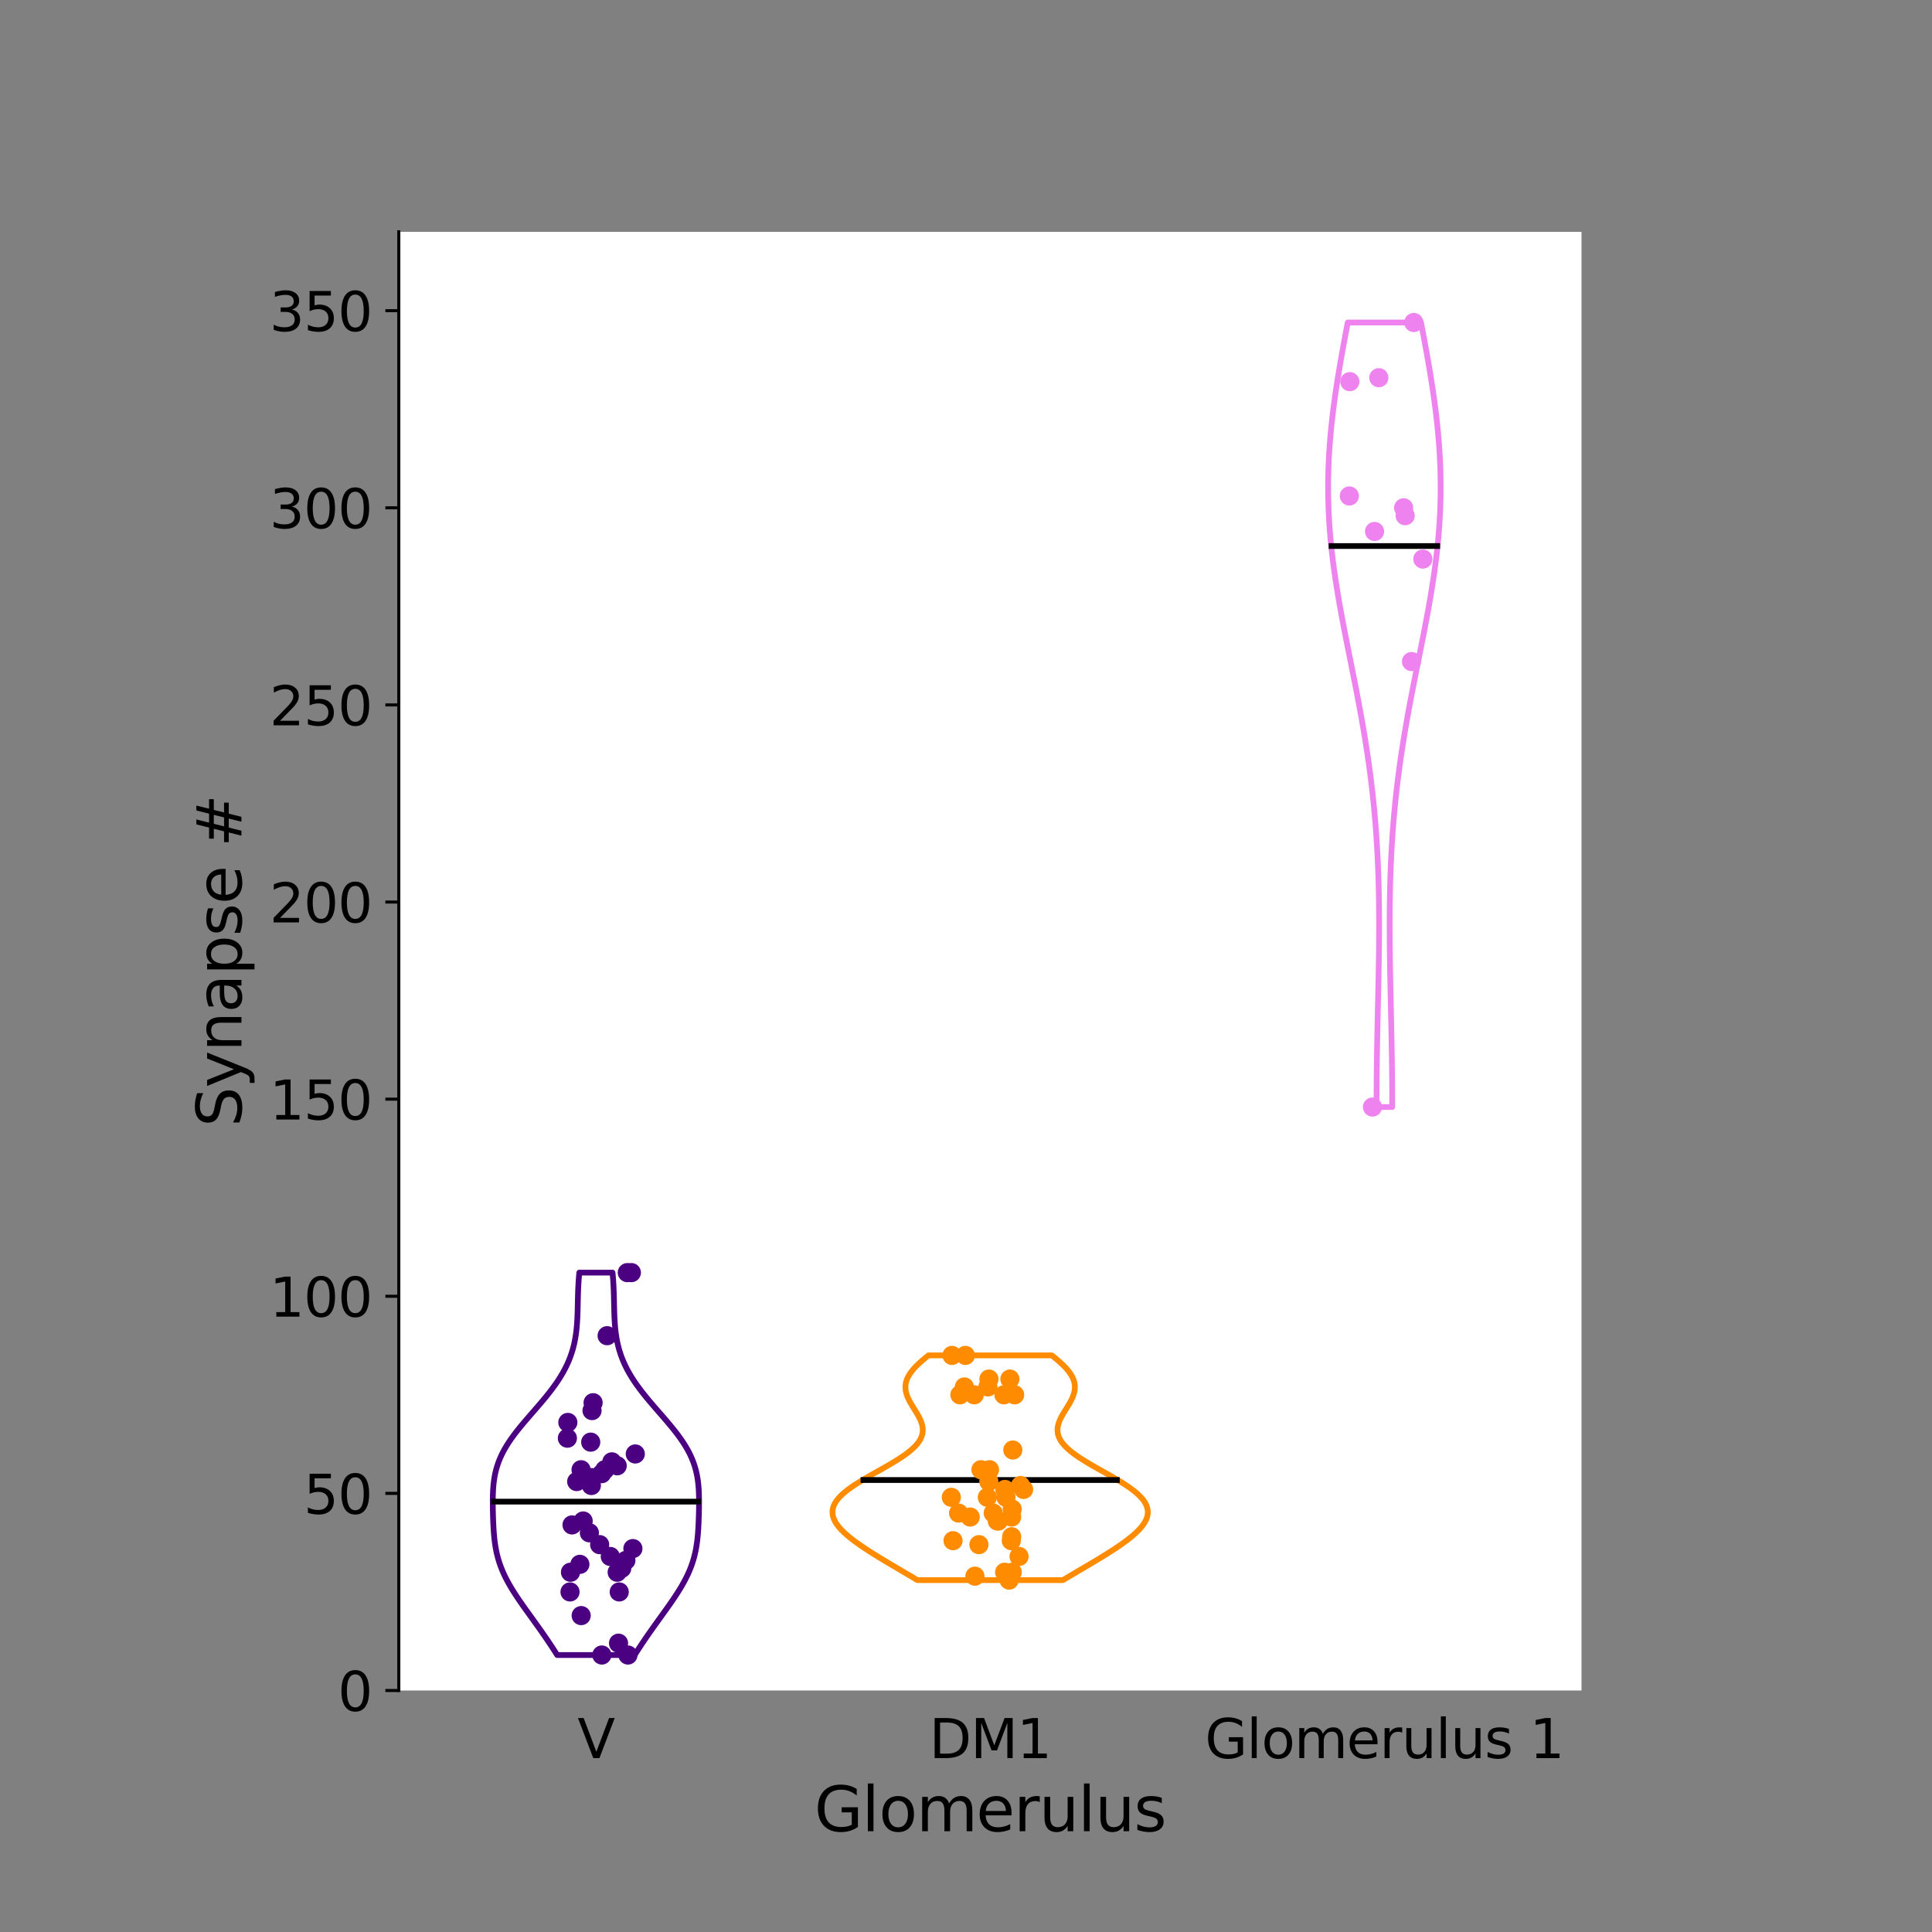 <?xml version="1.0" encoding="utf-8" standalone="no"?>
<!DOCTYPE svg PUBLIC "-//W3C//DTD SVG 1.1//EN"
  "http://www.w3.org/Graphics/SVG/1.1/DTD/svg11.dtd">
<svg xmlns:xlink="http://www.w3.org/1999/xlink" width="504pt" height="504pt" viewBox="0 0 504 504" xmlns="http://www.w3.org/2000/svg" version="1.1">
 <rect x="0" y="0" width="504" height="504" fill="#808080" stroke="none"/>
 <defs>
  <style type="text/css">*{stroke-linejoin: round; stroke-linecap: butt}</style>
 </defs>
 <g id="figure_1">
  <g id="patch_1">
   <path d="M 0 504 
L 504 504 
L 504 0 
L 0 0 
L 0 504 
z
" style="fill: none"/>
  </g>
  <g id="axes_1">
   <g id="patch_2">
    <path d="M 104.035 441 
L 412.565 441 
L 412.565 60.48 
L 104.035 60.48 
z
" style="fill: #ffffff"/>
   </g>
   <g id="PolyCollection_1">
    <defs>
     <path id="me294c76aeb" d="M 165.564 -72.256 
L 145.349 -72.256 
L 144.71 -73.264 
L 144.057 -74.271 
L 143.391 -75.279 
L 142.712 -76.287 
L 142.021 -77.294 
L 141.319 -78.302 
L 140.608 -79.309 
L 139.889 -80.317 
L 139.165 -81.325 
L 138.439 -82.332 
L 137.713 -83.34 
L 136.992 -84.348 
L 136.279 -85.355 
L 135.58 -86.363 
L 134.897 -87.371 
L 134.238 -88.378 
L 133.605 -89.386 
L 133.004 -90.394 
L 132.438 -91.401 
L 131.911 -92.409 
L 131.426 -93.417 
L 130.985 -94.424 
L 130.59 -95.432 
L 130.239 -96.44 
L 129.933 -97.447 
L 129.669 -98.455 
L 129.446 -99.463 
L 129.259 -100.47 
L 129.106 -101.478 
L 128.981 -102.486 
L 128.881 -103.493 
L 128.801 -104.501 
L 128.737 -105.509 
L 128.686 -106.516 
L 128.644 -107.524 
L 128.611 -108.532 
L 128.584 -109.539 
L 128.565 -110.547 
L 128.553 -111.554 
L 128.553 -112.562 
L 128.565 -113.57 
L 128.596 -114.577 
L 128.648 -115.585 
L 128.728 -116.593 
L 128.841 -117.6 
L 128.991 -118.608 
L 129.185 -119.616 
L 129.427 -120.623 
L 129.721 -121.631 
L 130.07 -122.639 
L 130.476 -123.646 
L 130.94 -124.654 
L 131.463 -125.662 
L 132.043 -126.669 
L 132.677 -127.677 
L 133.363 -128.685 
L 134.095 -129.692 
L 134.868 -130.7 
L 135.677 -131.708 
L 136.513 -132.715 
L 137.371 -133.723 
L 138.242 -134.731 
L 139.119 -135.738 
L 139.995 -136.746 
L 140.862 -137.754 
L 141.714 -138.761 
L 142.544 -139.769 
L 143.346 -140.777 
L 144.116 -141.784 
L 144.848 -142.792 
L 145.539 -143.799 
L 146.185 -144.807 
L 146.786 -145.815 
L 147.338 -146.822 
L 147.842 -147.83 
L 148.297 -148.838 
L 148.704 -149.845 
L 149.063 -150.853 
L 149.378 -151.861 
L 149.649 -152.868 
L 149.879 -153.876 
L 150.073 -154.884 
L 150.232 -155.891 
L 150.36 -156.899 
L 150.461 -157.907 
L 150.54 -158.914 
L 150.599 -159.922 
L 150.643 -160.93 
L 150.676 -161.937 
L 150.702 -162.945 
L 150.724 -163.953 
L 150.746 -164.96 
L 150.771 -165.968 
L 150.802 -166.976 
L 150.841 -167.983 
L 150.892 -168.991 
L 150.955 -169.999 
L 151.032 -171.006 
L 151.124 -172.014 
L 159.79 -172.014 
L 159.79 -172.014 
L 159.882 -171.006 
L 159.959 -169.999 
L 160.022 -168.991 
L 160.072 -167.983 
L 160.112 -166.976 
L 160.143 -165.968 
L 160.168 -164.96 
L 160.189 -163.953 
L 160.211 -162.945 
L 160.237 -161.937 
L 160.27 -160.93 
L 160.314 -159.922 
L 160.374 -158.914 
L 160.452 -157.907 
L 160.553 -156.899 
L 160.682 -155.891 
L 160.841 -154.884 
L 161.034 -153.876 
L 161.265 -152.868 
L 161.536 -151.861 
L 161.85 -150.853 
L 162.21 -149.845 
L 162.617 -148.838 
L 163.072 -147.83 
L 163.575 -146.822 
L 164.128 -145.815 
L 164.728 -144.807 
L 165.375 -143.799 
L 166.066 -142.792 
L 166.798 -141.784 
L 167.567 -140.777 
L 168.369 -139.769 
L 169.199 -138.761 
L 170.051 -137.754 
L 170.919 -136.746 
L 171.794 -135.738 
L 172.672 -134.731 
L 173.543 -133.723 
L 174.4 -132.715 
L 175.237 -131.708 
L 176.045 -130.7 
L 176.818 -129.692 
L 177.551 -128.685 
L 178.236 -127.677 
L 178.871 -126.669 
L 179.45 -125.662 
L 179.973 -124.654 
L 180.438 -123.646 
L 180.844 -122.639 
L 181.193 -121.631 
L 181.486 -120.623 
L 181.728 -119.616 
L 181.922 -118.608 
L 182.073 -117.6 
L 182.185 -116.593 
L 182.265 -115.585 
L 182.318 -114.577 
L 182.348 -113.57 
L 182.361 -112.562 
L 182.36 -111.554 
L 182.349 -110.547 
L 182.329 -109.539 
L 182.303 -108.532 
L 182.269 -107.524 
L 182.228 -106.516 
L 182.177 -105.509 
L 182.113 -104.501 
L 182.033 -103.493 
L 181.933 -102.486 
L 181.808 -101.478 
L 181.654 -100.47 
L 181.468 -99.463 
L 181.244 -98.455 
L 180.981 -97.447 
L 180.675 -96.44 
L 180.324 -95.432 
L 179.928 -94.424 
L 179.487 -93.417 
L 179.002 -92.409 
L 178.476 -91.401 
L 177.91 -90.394 
L 177.309 -89.386 
L 176.676 -88.378 
L 176.016 -87.371 
L 175.334 -86.363 
L 174.634 -85.355 
L 173.922 -84.348 
L 173.2 -83.34 
L 172.475 -82.332 
L 171.748 -81.325 
L 171.024 -80.317 
L 170.306 -79.309 
L 169.594 -78.302 
L 168.893 -77.294 
L 168.202 -76.287 
L 167.523 -75.279 
L 166.856 -74.271 
L 166.203 -73.264 
L 165.564 -72.256 
z
" style="stroke: #4b0082; stroke-width: 1.5"/>
    </defs>
    <g clip-path="url(#p7cc8bbed35)">
     <use xlink:href="#me294c76aeb" x="0" y="504" style="fill: #ffffff; stroke: #4b0082; stroke-width: 1.5"/>
    </g>
   </g>
   <g id="PolyCollection_2">
    <defs>
     <path id="mffccf40b83" d="M 277.283 -91.796 
L 239.317 -91.796 
L 238.325 -92.388 
L 237.327 -92.98 
L 236.324 -93.572 
L 235.318 -94.165 
L 234.312 -94.757 
L 233.308 -95.349 
L 232.308 -95.941 
L 231.314 -96.533 
L 230.328 -97.125 
L 229.354 -97.717 
L 228.392 -98.31 
L 227.446 -98.902 
L 226.519 -99.494 
L 225.614 -100.086 
L 224.734 -100.678 
L 223.882 -101.27 
L 223.062 -101.862 
L 222.278 -102.454 
L 221.533 -103.047 
L 220.833 -103.639 
L 220.181 -104.231 
L 219.581 -104.823 
L 219.038 -105.415 
L 218.557 -106.007 
L 218.14 -106.599 
L 217.793 -107.191 
L 217.518 -107.784 
L 217.32 -108.376 
L 217.201 -108.968 
L 217.163 -109.56 
L 217.208 -110.152 
L 217.338 -110.744 
L 217.552 -111.336 
L 217.851 -111.928 
L 218.234 -112.521 
L 218.7 -113.113 
L 219.244 -113.705 
L 219.865 -114.297 
L 220.559 -114.889 
L 221.319 -115.481 
L 222.142 -116.073 
L 223.02 -116.665 
L 223.947 -117.258 
L 224.915 -117.85 
L 225.918 -118.442 
L 226.945 -119.034 
L 227.99 -119.626 
L 229.042 -120.218 
L 230.094 -120.81 
L 231.136 -121.402 
L 232.16 -121.995 
L 233.156 -122.587 
L 234.117 -123.179 
L 235.035 -123.771 
L 235.901 -124.363 
L 236.711 -124.955 
L 237.456 -125.547 
L 238.133 -126.14 
L 238.736 -126.732 
L 239.262 -127.324 
L 239.708 -127.916 
L 240.073 -128.508 
L 240.356 -129.1 
L 240.559 -129.692 
L 240.682 -130.284 
L 240.729 -130.877 
L 240.703 -131.469 
L 240.609 -132.061 
L 240.454 -132.653 
L 240.243 -133.245 
L 239.984 -133.837 
L 239.685 -134.429 
L 239.355 -135.021 
L 239.003 -135.614 
L 238.638 -136.206 
L 238.27 -136.798 
L 237.907 -137.39 
L 237.559 -137.982 
L 237.234 -138.574 
L 236.941 -139.166 
L 236.688 -139.758 
L 236.481 -140.351 
L 236.327 -140.943 
L 236.23 -141.535 
L 236.195 -142.127 
L 236.225 -142.719 
L 236.323 -143.311 
L 236.488 -143.903 
L 236.722 -144.495 
L 237.024 -145.088 
L 237.39 -145.68 
L 237.82 -146.272 
L 238.308 -146.864 
L 238.852 -147.456 
L 239.445 -148.048 
L 240.083 -148.64 
L 240.761 -149.233 
L 241.471 -149.825 
L 242.208 -150.417 
L 274.392 -150.417 
L 274.392 -150.417 
L 275.129 -149.825 
L 275.839 -149.233 
L 276.517 -148.64 
L 277.155 -148.048 
L 277.748 -147.456 
L 278.292 -146.864 
L 278.78 -146.272 
L 279.21 -145.68 
L 279.576 -145.088 
L 279.878 -144.495 
L 280.112 -143.903 
L 280.277 -143.311 
L 280.375 -142.719 
L 280.405 -142.127 
L 280.37 -141.535 
L 280.273 -140.943 
L 280.119 -140.351 
L 279.912 -139.758 
L 279.659 -139.166 
L 279.366 -138.574 
L 279.041 -137.982 
L 278.693 -137.39 
L 278.33 -136.798 
L 277.962 -136.206 
L 277.597 -135.614 
L 277.245 -135.021 
L 276.915 -134.429 
L 276.616 -133.837 
L 276.357 -133.245 
L 276.146 -132.653 
L 275.991 -132.061 
L 275.897 -131.469 
L 275.871 -130.877 
L 275.918 -130.284 
L 276.041 -129.692 
L 276.244 -129.1 
L 276.527 -128.508 
L 276.892 -127.916 
L 277.338 -127.324 
L 277.864 -126.732 
L 278.467 -126.14 
L 279.144 -125.547 
L 279.889 -124.955 
L 280.699 -124.363 
L 281.565 -123.771 
L 282.483 -123.179 
L 283.444 -122.587 
L 284.44 -121.995 
L 285.464 -121.402 
L 286.506 -120.81 
L 287.558 -120.218 
L 288.61 -119.626 
L 289.655 -119.034 
L 290.682 -118.442 
L 291.685 -117.85 
L 292.653 -117.258 
L 293.58 -116.665 
L 294.458 -116.073 
L 295.281 -115.481 
L 296.041 -114.889 
L 296.735 -114.297 
L 297.356 -113.705 
L 297.9 -113.113 
L 298.366 -112.521 
L 298.749 -111.928 
L 299.048 -111.336 
L 299.262 -110.744 
L 299.392 -110.152 
L 299.437 -109.56 
L 299.399 -108.968 
L 299.28 -108.376 
L 299.082 -107.784 
L 298.807 -107.191 
L 298.46 -106.599 
L 298.043 -106.007 
L 297.562 -105.415 
L 297.019 -104.823 
L 296.419 -104.231 
L 295.767 -103.639 
L 295.067 -103.047 
L 294.322 -102.454 
L 293.538 -101.862 
L 292.718 -101.27 
L 291.866 -100.678 
L 290.986 -100.086 
L 290.081 -99.494 
L 289.154 -98.902 
L 288.208 -98.31 
L 287.246 -97.717 
L 286.272 -97.125 
L 285.286 -96.533 
L 284.292 -95.941 
L 283.292 -95.349 
L 282.288 -94.757 
L 281.282 -94.165 
L 280.276 -93.572 
L 279.273 -92.98 
L 278.275 -92.388 
L 277.283 -91.796 
z
" style="stroke: #ff8c00; stroke-width: 1.5"/>
    </defs>
    <g clip-path="url(#p7cc8bbed35)">
     <use xlink:href="#mffccf40b83" x="0" y="504" style="fill: #ffffff; stroke: #ff8c00; stroke-width: 1.5"/>
    </g>
   </g>
   <g id="PolyCollection_3">
    <defs>
     <path id="m6f6d6278ce" d="M 363.187 -215.208 
L 359.099 -215.208 
L 359.1 -217.275 
L 359.106 -219.343 
L 359.118 -221.41 
L 359.136 -223.477 
L 359.159 -225.544 
L 359.187 -227.612 
L 359.219 -229.679 
L 359.255 -231.746 
L 359.294 -233.813 
L 359.336 -235.881 
L 359.38 -237.948 
L 359.425 -240.015 
L 359.471 -242.082 
L 359.516 -244.15 
L 359.56 -246.217 
L 359.602 -248.284 
L 359.641 -250.351 
L 359.676 -252.419 
L 359.707 -254.486 
L 359.733 -256.553 
L 359.752 -258.62 
L 359.764 -260.688 
L 359.768 -262.755 
L 359.763 -264.822 
L 359.749 -266.889 
L 359.724 -268.957 
L 359.689 -271.024 
L 359.642 -273.091 
L 359.582 -275.158 
L 359.509 -277.226 
L 359.423 -279.293 
L 359.322 -281.36 
L 359.207 -283.427 
L 359.077 -285.495 
L 358.931 -287.562 
L 358.769 -289.629 
L 358.591 -291.696 
L 358.396 -293.764 
L 358.185 -295.831 
L 357.958 -297.898 
L 357.714 -299.965 
L 357.453 -302.033 
L 357.177 -304.1 
L 356.884 -306.167 
L 356.576 -308.234 
L 356.254 -310.302 
L 355.917 -312.369 
L 355.567 -314.436 
L 355.204 -316.503 
L 354.83 -318.571 
L 354.446 -320.638 
L 354.053 -322.705 
L 353.652 -324.772 
L 353.246 -326.84 
L 352.835 -328.907 
L 352.422 -330.974 
L 352.008 -333.041 
L 351.595 -335.109 
L 351.185 -337.176 
L 350.78 -339.243 
L 350.383 -341.31 
L 349.994 -343.378 
L 349.617 -345.445 
L 349.253 -347.512 
L 348.904 -349.579 
L 348.572 -351.647 
L 348.259 -353.714 
L 347.967 -355.781 
L 347.697 -357.848 
L 347.451 -359.916 
L 347.23 -361.983 
L 347.035 -364.05 
L 346.867 -366.117 
L 346.728 -368.185 
L 346.618 -370.252 
L 346.537 -372.319 
L 346.486 -374.386 
L 346.465 -376.454 
L 346.473 -378.521 
L 346.511 -380.588 
L 346.579 -382.655 
L 346.675 -384.723 
L 346.799 -386.79 
L 346.95 -388.857 
L 347.128 -390.925 
L 347.33 -392.992 
L 347.557 -395.059 
L 347.805 -397.126 
L 348.075 -399.194 
L 348.365 -401.261 
L 348.673 -403.328 
L 348.997 -405.395 
L 349.336 -407.463 
L 349.688 -409.53 
L 350.052 -411.597 
L 350.425 -413.664 
L 350.807 -415.732 
L 351.195 -417.799 
L 351.589 -419.866 
L 370.698 -419.866 
L 370.698 -419.866 
L 371.091 -417.799 
L 371.479 -415.732 
L 371.861 -413.664 
L 372.235 -411.597 
L 372.599 -409.53 
L 372.951 -407.463 
L 373.29 -405.395 
L 373.614 -403.328 
L 373.922 -401.261 
L 374.211 -399.194 
L 374.481 -397.126 
L 374.73 -395.059 
L 374.956 -392.992 
L 375.159 -390.925 
L 375.336 -388.857 
L 375.487 -386.79 
L 375.611 -384.723 
L 375.708 -382.655 
L 375.775 -380.588 
L 375.813 -378.521 
L 375.822 -376.454 
L 375.801 -374.386 
L 375.749 -372.319 
L 375.669 -370.252 
L 375.558 -368.185 
L 375.419 -366.117 
L 375.252 -364.05 
L 375.057 -361.983 
L 374.836 -359.916 
L 374.59 -357.848 
L 374.32 -355.781 
L 374.027 -353.714 
L 373.714 -351.647 
L 373.383 -349.579 
L 373.034 -347.512 
L 372.67 -345.445 
L 372.292 -343.378 
L 371.904 -341.31 
L 371.506 -339.243 
L 371.101 -337.176 
L 370.692 -335.109 
L 370.279 -333.041 
L 369.865 -330.974 
L 369.451 -328.907 
L 369.041 -326.84 
L 368.634 -324.772 
L 368.234 -322.705 
L 367.841 -320.638 
L 367.456 -318.571 
L 367.082 -316.503 
L 366.72 -314.436 
L 366.37 -312.369 
L 366.033 -310.302 
L 365.71 -308.234 
L 365.402 -306.167 
L 365.11 -304.1 
L 364.833 -302.033 
L 364.573 -299.965 
L 364.329 -297.898 
L 364.101 -295.831 
L 363.89 -293.764 
L 363.696 -291.696 
L 363.518 -289.629 
L 363.356 -287.562 
L 363.21 -285.495 
L 363.079 -283.427 
L 362.964 -281.36 
L 362.864 -279.293 
L 362.777 -277.226 
L 362.705 -275.158 
L 362.645 -273.091 
L 362.598 -271.024 
L 362.562 -268.957 
L 362.537 -266.889 
L 362.523 -264.822 
L 362.519 -262.755 
L 362.523 -260.688 
L 362.535 -258.62 
L 362.554 -256.553 
L 362.579 -254.486 
L 362.61 -252.419 
L 362.646 -250.351 
L 362.685 -248.284 
L 362.727 -246.217 
L 362.771 -244.15 
L 362.816 -242.082 
L 362.861 -240.015 
L 362.906 -237.948 
L 362.95 -235.881 
L 362.992 -233.813 
L 363.031 -231.746 
L 363.068 -229.679 
L 363.1 -227.612 
L 363.128 -225.544 
L 363.151 -223.477 
L 363.168 -221.41 
L 363.18 -219.343 
L 363.187 -217.275 
L 363.187 -215.208 
z
" style="stroke: #ee82ee; stroke-width: 1.5"/>
    </defs>
    <g clip-path="url(#p7cc8bbed35)">
     <use xlink:href="#m6f6d6278ce" x="0" y="504" style="fill: #ffffff; stroke: #ee82ee; stroke-width: 1.5"/>
    </g>
   </g>
   <g id="matplotlib.axis_1">
    <g id="xtick_1">
     <g id="text_1">
      <!-- V -->
      <g transform="translate(150.668 458.638)scale(0.14 -0.14)">
       <defs>
        <path id="DejaVuSans-56" d="M 1831 0 
L 50 4666 
L 709 4666 
L 2188 738 
L 3669 4666 
L 4325 4666 
L 2547 0 
L 1831 0 
z
" transform="scale(0.016)"/>
       </defs>
       <use xlink:href="#DejaVuSans-56"/>
      </g>
     </g>
    </g>
    <g id="xtick_2">
     <g id="text_2">
      <!-- DM1 -->
      <g transform="translate(242.417 458.638)scale(0.14 -0.14)">
       <defs>
        <path id="DejaVuSans-44" d="M 1259 4147 
L 1259 519 
L 2022 519 
Q 2988 519 3436 956 
Q 3884 1394 3884 2338 
Q 3884 3275 3436 3711 
Q 2988 4147 2022 4147 
L 1259 4147 
z
M 628 4666 
L 1925 4666 
Q 3281 4666 3915 4102 
Q 4550 3538 4550 2338 
Q 4550 1131 3912 565 
Q 3275 0 1925 0 
L 628 0 
L 628 4666 
z
" transform="scale(0.016)"/>
        <path id="DejaVuSans-4d" d="M 628 4666 
L 1569 4666 
L 2759 1491 
L 3956 4666 
L 4897 4666 
L 4897 0 
L 4281 0 
L 4281 4097 
L 3078 897 
L 2444 897 
L 1241 4097 
L 1241 0 
L 628 0 
L 628 4666 
z
" transform="scale(0.016)"/>
        <path id="DejaVuSans-31" d="M 794 531 
L 1825 531 
L 1825 4091 
L 703 3866 
L 703 4441 
L 1819 4666 
L 2450 4666 
L 2450 531 
L 3481 531 
L 3481 0 
L 794 0 
L 794 531 
z
" transform="scale(0.016)"/>
       </defs>
       <use xlink:href="#DejaVuSans-44"/>
       <use xlink:href="#DejaVuSans-4d" x="77.002"/>
       <use xlink:href="#DejaVuSans-31" x="163.281"/>
      </g>
     </g>
    </g>
    <g id="xtick_3">
     <g id="text_3">
      <!-- Glomerulus 1 -->
      <g transform="translate(314.346 458.638)scale(0.14 -0.14)">
       <defs>
        <path id="DejaVuSans-47" d="M 3809 666 
L 3809 1919 
L 2778 1919 
L 2778 2438 
L 4434 2438 
L 4434 434 
Q 4069 175 3628 42 
Q 3188 -91 2688 -91 
Q 1594 -91 976 548 
Q 359 1188 359 2328 
Q 359 3472 976 4111 
Q 1594 4750 2688 4750 
Q 3144 4750 3555 4637 
Q 3966 4525 4313 4306 
L 4313 3634 
Q 3963 3931 3569 4081 
Q 3175 4231 2741 4231 
Q 1884 4231 1454 3753 
Q 1025 3275 1025 2328 
Q 1025 1384 1454 906 
Q 1884 428 2741 428 
Q 3075 428 3337 486 
Q 3600 544 3809 666 
z
" transform="scale(0.016)"/>
        <path id="DejaVuSans-6c" d="M 603 4863 
L 1178 4863 
L 1178 0 
L 603 0 
L 603 4863 
z
" transform="scale(0.016)"/>
        <path id="DejaVuSans-6f" d="M 1959 3097 
Q 1497 3097 1228 2736 
Q 959 2375 959 1747 
Q 959 1119 1226 758 
Q 1494 397 1959 397 
Q 2419 397 2687 759 
Q 2956 1122 2956 1747 
Q 2956 2369 2687 2733 
Q 2419 3097 1959 3097 
z
M 1959 3584 
Q 2709 3584 3137 3096 
Q 3566 2609 3566 1747 
Q 3566 888 3137 398 
Q 2709 -91 1959 -91 
Q 1206 -91 779 398 
Q 353 888 353 1747 
Q 353 2609 779 3096 
Q 1206 3584 1959 3584 
z
" transform="scale(0.016)"/>
        <path id="DejaVuSans-6d" d="M 3328 2828 
Q 3544 3216 3844 3400 
Q 4144 3584 4550 3584 
Q 5097 3584 5394 3201 
Q 5691 2819 5691 2113 
L 5691 0 
L 5113 0 
L 5113 2094 
Q 5113 2597 4934 2840 
Q 4756 3084 4391 3084 
Q 3944 3084 3684 2787 
Q 3425 2491 3425 1978 
L 3425 0 
L 2847 0 
L 2847 2094 
Q 2847 2600 2669 2842 
Q 2491 3084 2119 3084 
Q 1678 3084 1418 2786 
Q 1159 2488 1159 1978 
L 1159 0 
L 581 0 
L 581 3500 
L 1159 3500 
L 1159 2956 
Q 1356 3278 1631 3431 
Q 1906 3584 2284 3584 
Q 2666 3584 2933 3390 
Q 3200 3197 3328 2828 
z
" transform="scale(0.016)"/>
        <path id="DejaVuSans-65" d="M 3597 1894 
L 3597 1613 
L 953 1613 
Q 991 1019 1311 708 
Q 1631 397 2203 397 
Q 2534 397 2845 478 
Q 3156 559 3463 722 
L 3463 178 
Q 3153 47 2828 -22 
Q 2503 -91 2169 -91 
Q 1331 -91 842 396 
Q 353 884 353 1716 
Q 353 2575 817 3079 
Q 1281 3584 2069 3584 
Q 2775 3584 3186 3129 
Q 3597 2675 3597 1894 
z
M 3022 2063 
Q 3016 2534 2758 2815 
Q 2500 3097 2075 3097 
Q 1594 3097 1305 2825 
Q 1016 2553 972 2059 
L 3022 2063 
z
" transform="scale(0.016)"/>
        <path id="DejaVuSans-72" d="M 2631 2963 
Q 2534 3019 2420 3045 
Q 2306 3072 2169 3072 
Q 1681 3072 1420 2755 
Q 1159 2438 1159 1844 
L 1159 0 
L 581 0 
L 581 3500 
L 1159 3500 
L 1159 2956 
Q 1341 3275 1631 3429 
Q 1922 3584 2338 3584 
Q 2397 3584 2469 3576 
Q 2541 3569 2628 3553 
L 2631 2963 
z
" transform="scale(0.016)"/>
        <path id="DejaVuSans-75" d="M 544 1381 
L 544 3500 
L 1119 3500 
L 1119 1403 
Q 1119 906 1312 657 
Q 1506 409 1894 409 
Q 2359 409 2629 706 
Q 2900 1003 2900 1516 
L 2900 3500 
L 3475 3500 
L 3475 0 
L 2900 0 
L 2900 538 
Q 2691 219 2414 64 
Q 2138 -91 1772 -91 
Q 1169 -91 856 284 
Q 544 659 544 1381 
z
M 1991 3584 
L 1991 3584 
z
" transform="scale(0.016)"/>
        <path id="DejaVuSans-73" d="M 2834 3397 
L 2834 2853 
Q 2591 2978 2328 3040 
Q 2066 3103 1784 3103 
Q 1356 3103 1142 2972 
Q 928 2841 928 2578 
Q 928 2378 1081 2264 
Q 1234 2150 1697 2047 
L 1894 2003 
Q 2506 1872 2764 1633 
Q 3022 1394 3022 966 
Q 3022 478 2636 193 
Q 2250 -91 1575 -91 
Q 1294 -91 989 -36 
Q 684 19 347 128 
L 347 722 
Q 666 556 975 473 
Q 1284 391 1588 391 
Q 1994 391 2212 530 
Q 2431 669 2431 922 
Q 2431 1156 2273 1281 
Q 2116 1406 1581 1522 
L 1381 1569 
Q 847 1681 609 1914 
Q 372 2147 372 2553 
Q 372 3047 722 3315 
Q 1072 3584 1716 3584 
Q 2034 3584 2315 3537 
Q 2597 3491 2834 3397 
z
" transform="scale(0.016)"/>
        <path id="DejaVuSans-20" transform="scale(0.016)"/>
       </defs>
       <use xlink:href="#DejaVuSans-47"/>
       <use xlink:href="#DejaVuSans-6c" x="77.49"/>
       <use xlink:href="#DejaVuSans-6f" x="105.273"/>
       <use xlink:href="#DejaVuSans-6d" x="166.455"/>
       <use xlink:href="#DejaVuSans-65" x="263.867"/>
       <use xlink:href="#DejaVuSans-72" x="325.391"/>
       <use xlink:href="#DejaVuSans-75" x="366.504"/>
       <use xlink:href="#DejaVuSans-6c" x="429.883"/>
       <use xlink:href="#DejaVuSans-75" x="457.666"/>
       <use xlink:href="#DejaVuSans-73" x="521.045"/>
       <use xlink:href="#DejaVuSans-20" x="573.145"/>
       <use xlink:href="#DejaVuSans-31" x="604.932"/>
      </g>
     </g>
    </g>
    <g id="text_4">
     <!-- Glomerulus -->
     <g transform="translate(212.45 477.707)scale(0.16 -0.16)">
      <use xlink:href="#DejaVuSans-47"/>
      <use xlink:href="#DejaVuSans-6c" x="77.49"/>
      <use xlink:href="#DejaVuSans-6f" x="105.273"/>
      <use xlink:href="#DejaVuSans-6d" x="166.455"/>
      <use xlink:href="#DejaVuSans-65" x="263.867"/>
      <use xlink:href="#DejaVuSans-72" x="325.391"/>
      <use xlink:href="#DejaVuSans-75" x="366.504"/>
      <use xlink:href="#DejaVuSans-6c" x="429.883"/>
      <use xlink:href="#DejaVuSans-75" x="457.666"/>
      <use xlink:href="#DejaVuSans-73" x="521.045"/>
     </g>
    </g>
   </g>
   <g id="matplotlib.axis_2">
    <g id="ytick_1">
     <g id="line2d_1">
      <defs>
       <path id="m64be5ebd83" d="M 0 0 
L -3.5 0 
" style="stroke: #000000; stroke-width: 0.8"/>
      </defs>
      <g>
       <use xlink:href="#m64be5ebd83" x="104.035" y="441" style="stroke: #000000; stroke-width: 0.8"/>
      </g>
     </g>
     <g id="text_5">
      <!-- 0 -->
      <g transform="translate(88.128 446.319)scale(0.14 -0.14)">
       <defs>
        <path id="DejaVuSans-30" d="M 2034 4250 
Q 1547 4250 1301 3770 
Q 1056 3291 1056 2328 
Q 1056 1369 1301 889 
Q 1547 409 2034 409 
Q 2525 409 2770 889 
Q 3016 1369 3016 2328 
Q 3016 3291 2770 3770 
Q 2525 4250 2034 4250 
z
M 2034 4750 
Q 2819 4750 3233 4129 
Q 3647 3509 3647 2328 
Q 3647 1150 3233 529 
Q 2819 -91 2034 -91 
Q 1250 -91 836 529 
Q 422 1150 422 2328 
Q 422 3509 836 4129 
Q 1250 4750 2034 4750 
z
" transform="scale(0.016)"/>
       </defs>
       <use xlink:href="#DejaVuSans-30"/>
      </g>
     </g>
    </g>
    <g id="ytick_2">
     <g id="line2d_2">
      <g>
       <use xlink:href="#m64be5ebd83" x="104.035" y="389.578" style="stroke: #000000; stroke-width: 0.8"/>
      </g>
     </g>
     <g id="text_6">
      <!-- 50 -->
      <g transform="translate(79.22 394.897)scale(0.14 -0.14)">
       <defs>
        <path id="DejaVuSans-35" d="M 691 4666 
L 3169 4666 
L 3169 4134 
L 1269 4134 
L 1269 2991 
Q 1406 3038 1543 3061 
Q 1681 3084 1819 3084 
Q 2600 3084 3056 2656 
Q 3513 2228 3513 1497 
Q 3513 744 3044 326 
Q 2575 -91 1722 -91 
Q 1428 -91 1123 -41 
Q 819 9 494 109 
L 494 744 
Q 775 591 1075 516 
Q 1375 441 1709 441 
Q 2250 441 2565 725 
Q 2881 1009 2881 1497 
Q 2881 1984 2565 2268 
Q 2250 2553 1709 2553 
Q 1456 2553 1204 2497 
Q 953 2441 691 2322 
L 691 4666 
z
" transform="scale(0.016)"/>
       </defs>
       <use xlink:href="#DejaVuSans-35"/>
       <use xlink:href="#DejaVuSans-30" x="63.623"/>
      </g>
     </g>
    </g>
    <g id="ytick_3">
     <g id="line2d_3">
      <g>
       <use xlink:href="#m64be5ebd83" x="104.035" y="338.157" style="stroke: #000000; stroke-width: 0.8"/>
      </g>
     </g>
     <g id="text_7">
      <!-- 100 -->
      <g transform="translate(70.313 343.476)scale(0.14 -0.14)">
       <use xlink:href="#DejaVuSans-31"/>
       <use xlink:href="#DejaVuSans-30" x="63.623"/>
       <use xlink:href="#DejaVuSans-30" x="127.246"/>
      </g>
     </g>
    </g>
    <g id="ytick_4">
     <g id="line2d_4">
      <g>
       <use xlink:href="#m64be5ebd83" x="104.035" y="286.735" style="stroke: #000000; stroke-width: 0.8"/>
      </g>
     </g>
     <g id="text_8">
      <!-- 150 -->
      <g transform="translate(70.313 292.054)scale(0.14 -0.14)">
       <use xlink:href="#DejaVuSans-31"/>
       <use xlink:href="#DejaVuSans-35" x="63.623"/>
       <use xlink:href="#DejaVuSans-30" x="127.246"/>
      </g>
     </g>
    </g>
    <g id="ytick_5">
     <g id="line2d_5">
      <g>
       <use xlink:href="#m64be5ebd83" x="104.035" y="235.314" style="stroke: #000000; stroke-width: 0.8"/>
      </g>
     </g>
     <g id="text_9">
      <!-- 200 -->
      <g transform="translate(70.313 240.632)scale(0.14 -0.14)">
       <defs>
        <path id="DejaVuSans-32" d="M 1228 531 
L 3431 531 
L 3431 0 
L 469 0 
L 469 531 
Q 828 903 1448 1529 
Q 2069 2156 2228 2338 
Q 2531 2678 2651 2914 
Q 2772 3150 2772 3378 
Q 2772 3750 2511 3984 
Q 2250 4219 1831 4219 
Q 1534 4219 1204 4116 
Q 875 4013 500 3803 
L 500 4441 
Q 881 4594 1212 4672 
Q 1544 4750 1819 4750 
Q 2544 4750 2975 4387 
Q 3406 4025 3406 3419 
Q 3406 3131 3298 2873 
Q 3191 2616 2906 2266 
Q 2828 2175 2409 1742 
Q 1991 1309 1228 531 
z
" transform="scale(0.016)"/>
       </defs>
       <use xlink:href="#DejaVuSans-32"/>
       <use xlink:href="#DejaVuSans-30" x="63.623"/>
       <use xlink:href="#DejaVuSans-30" x="127.246"/>
      </g>
     </g>
    </g>
    <g id="ytick_6">
     <g id="line2d_6">
      <g>
       <use xlink:href="#m64be5ebd83" x="104.035" y="183.892" style="stroke: #000000; stroke-width: 0.8"/>
      </g>
     </g>
     <g id="text_10">
      <!-- 250 -->
      <g transform="translate(70.313 189.211)scale(0.14 -0.14)">
       <use xlink:href="#DejaVuSans-32"/>
       <use xlink:href="#DejaVuSans-35" x="63.623"/>
       <use xlink:href="#DejaVuSans-30" x="127.246"/>
      </g>
     </g>
    </g>
    <g id="ytick_7">
     <g id="line2d_7">
      <g>
       <use xlink:href="#m64be5ebd83" x="104.035" y="132.47" style="stroke: #000000; stroke-width: 0.8"/>
      </g>
     </g>
     <g id="text_11">
      <!-- 300 -->
      <g transform="translate(70.313 137.789)scale(0.14 -0.14)">
       <defs>
        <path id="DejaVuSans-33" d="M 2597 2516 
Q 3050 2419 3304 2112 
Q 3559 1806 3559 1356 
Q 3559 666 3084 287 
Q 2609 -91 1734 -91 
Q 1441 -91 1130 -33 
Q 819 25 488 141 
L 488 750 
Q 750 597 1062 519 
Q 1375 441 1716 441 
Q 2309 441 2620 675 
Q 2931 909 2931 1356 
Q 2931 1769 2642 2001 
Q 2353 2234 1838 2234 
L 1294 2234 
L 1294 2753 
L 1863 2753 
Q 2328 2753 2575 2939 
Q 2822 3125 2822 3475 
Q 2822 3834 2567 4026 
Q 2313 4219 1838 4219 
Q 1578 4219 1281 4162 
Q 984 4106 628 3988 
L 628 4550 
Q 988 4650 1302 4700 
Q 1616 4750 1894 4750 
Q 2613 4750 3031 4423 
Q 3450 4097 3450 3541 
Q 3450 3153 3228 2886 
Q 3006 2619 2597 2516 
z
" transform="scale(0.016)"/>
       </defs>
       <use xlink:href="#DejaVuSans-33"/>
       <use xlink:href="#DejaVuSans-30" x="63.623"/>
       <use xlink:href="#DejaVuSans-30" x="127.246"/>
      </g>
     </g>
    </g>
    <g id="ytick_8">
     <g id="line2d_8">
      <g>
       <use xlink:href="#m64be5ebd83" x="104.035" y="81.049" style="stroke: #000000; stroke-width: 0.8"/>
      </g>
     </g>
     <g id="text_12">
      <!-- 350 -->
      <g transform="translate(70.313 86.368)scale(0.14 -0.14)">
       <use xlink:href="#DejaVuSans-33"/>
       <use xlink:href="#DejaVuSans-35" x="63.623"/>
       <use xlink:href="#DejaVuSans-30" x="127.246"/>
      </g>
     </g>
    </g>
    <g id="text_13">
     <!-- Synapse # -->
     <g transform="translate(62.985 293.941)rotate(-90)scale(0.16 -0.16)">
      <defs>
       <path id="DejaVuSans-53" d="M 3425 4513 
L 3425 3897 
Q 3066 4069 2747 4153 
Q 2428 4238 2131 4238 
Q 1616 4238 1336 4038 
Q 1056 3838 1056 3469 
Q 1056 3159 1242 3001 
Q 1428 2844 1947 2747 
L 2328 2669 
Q 3034 2534 3370 2195 
Q 3706 1856 3706 1288 
Q 3706 609 3251 259 
Q 2797 -91 1919 -91 
Q 1588 -91 1214 -16 
Q 841 59 441 206 
L 441 856 
Q 825 641 1194 531 
Q 1563 422 1919 422 
Q 2459 422 2753 634 
Q 3047 847 3047 1241 
Q 3047 1584 2836 1778 
Q 2625 1972 2144 2069 
L 1759 2144 
Q 1053 2284 737 2584 
Q 422 2884 422 3419 
Q 422 4038 858 4394 
Q 1294 4750 2059 4750 
Q 2388 4750 2728 4690 
Q 3069 4631 3425 4513 
z
" transform="scale(0.016)"/>
       <path id="DejaVuSans-79" d="M 2059 -325 
Q 1816 -950 1584 -1140 
Q 1353 -1331 966 -1331 
L 506 -1331 
L 506 -850 
L 844 -850 
Q 1081 -850 1212 -737 
Q 1344 -625 1503 -206 
L 1606 56 
L 191 3500 
L 800 3500 
L 1894 763 
L 2988 3500 
L 3597 3500 
L 2059 -325 
z
" transform="scale(0.016)"/>
       <path id="DejaVuSans-6e" d="M 3513 2113 
L 3513 0 
L 2938 0 
L 2938 2094 
Q 2938 2591 2744 2837 
Q 2550 3084 2163 3084 
Q 1697 3084 1428 2787 
Q 1159 2491 1159 1978 
L 1159 0 
L 581 0 
L 581 3500 
L 1159 3500 
L 1159 2956 
Q 1366 3272 1645 3428 
Q 1925 3584 2291 3584 
Q 2894 3584 3203 3211 
Q 3513 2838 3513 2113 
z
" transform="scale(0.016)"/>
       <path id="DejaVuSans-61" d="M 2194 1759 
Q 1497 1759 1228 1600 
Q 959 1441 959 1056 
Q 959 750 1161 570 
Q 1363 391 1709 391 
Q 2188 391 2477 730 
Q 2766 1069 2766 1631 
L 2766 1759 
L 2194 1759 
z
M 3341 1997 
L 3341 0 
L 2766 0 
L 2766 531 
Q 2569 213 2275 61 
Q 1981 -91 1556 -91 
Q 1019 -91 701 211 
Q 384 513 384 1019 
Q 384 1609 779 1909 
Q 1175 2209 1959 2209 
L 2766 2209 
L 2766 2266 
Q 2766 2663 2505 2880 
Q 2244 3097 1772 3097 
Q 1472 3097 1187 3025 
Q 903 2953 641 2809 
L 641 3341 
Q 956 3463 1253 3523 
Q 1550 3584 1831 3584 
Q 2591 3584 2966 3190 
Q 3341 2797 3341 1997 
z
" transform="scale(0.016)"/>
       <path id="DejaVuSans-70" d="M 1159 525 
L 1159 -1331 
L 581 -1331 
L 581 3500 
L 1159 3500 
L 1159 2969 
Q 1341 3281 1617 3432 
Q 1894 3584 2278 3584 
Q 2916 3584 3314 3078 
Q 3713 2572 3713 1747 
Q 3713 922 3314 415 
Q 2916 -91 2278 -91 
Q 1894 -91 1617 61 
Q 1341 213 1159 525 
z
M 3116 1747 
Q 3116 2381 2855 2742 
Q 2594 3103 2138 3103 
Q 1681 3103 1420 2742 
Q 1159 2381 1159 1747 
Q 1159 1113 1420 752 
Q 1681 391 2138 391 
Q 2594 391 2855 752 
Q 3116 1113 3116 1747 
z
" transform="scale(0.016)"/>
       <path id="DejaVuSans-23" d="M 3272 2816 
L 2363 2816 
L 2100 1772 
L 3016 1772 
L 3272 2816 
z
M 2803 4594 
L 2478 3297 
L 3391 3297 
L 3719 4594 
L 4219 4594 
L 3897 3297 
L 4872 3297 
L 4872 2816 
L 3775 2816 
L 3519 1772 
L 4513 1772 
L 4513 1294 
L 3397 1294 
L 3072 0 
L 2572 0 
L 2894 1294 
L 1978 1294 
L 1656 0 
L 1153 0 
L 1478 1294 
L 494 1294 
L 494 1772 
L 1594 1772 
L 1856 2816 
L 850 2816 
L 850 3297 
L 1978 3297 
L 2297 4594 
L 2803 4594 
z
" transform="scale(0.016)"/>
      </defs>
      <use xlink:href="#DejaVuSans-53"/>
      <use xlink:href="#DejaVuSans-79" x="63.477"/>
      <use xlink:href="#DejaVuSans-6e" x="122.656"/>
      <use xlink:href="#DejaVuSans-61" x="186.035"/>
      <use xlink:href="#DejaVuSans-70" x="247.314"/>
      <use xlink:href="#DejaVuSans-73" x="310.791"/>
      <use xlink:href="#DejaVuSans-65" x="362.891"/>
      <use xlink:href="#DejaVuSans-20" x="424.414"/>
      <use xlink:href="#DejaVuSans-23" x="456.201"/>
     </g>
    </g>
   </g>
   <g id="line2d_9">
    <path d="M 128.822 391.726 
L 182.092 391.726 
" clip-path="url(#p7cc8bbed35)" style="fill: none; stroke: #000000; stroke-width: 1.5; stroke-linecap: square"/>
   </g>
   <g id="line2d_10">
    <path d="M 225.249 386.093 
L 291.351 386.093 
" clip-path="url(#p7cc8bbed35)" style="fill: none; stroke: #000000; stroke-width: 1.5; stroke-linecap: square"/>
   </g>
   <g id="line2d_11">
    <path d="M 347.369 142.446 
L 374.918 142.446 
" clip-path="url(#p7cc8bbed35)" style="fill: none; stroke: #000000; stroke-width: 1.5; stroke-linecap: square"/>
   </g>
   <g id="patch_3">
    <path d="M 104.035 441 
L 104.035 60.48 
" style="fill: none; stroke: #000000; stroke-width: 0.8; stroke-linejoin: miter; stroke-linecap: square"/>
   </g>
   <g id="PathCollection_1">
    <defs>
     <path id="C0_0_5c03ab289f" d="M 0 2.5 
C 0.663 2.5 1.299 2.237 1.768 1.768 
C 2.237 1.299 2.5 0.663 2.5 -0 
C 2.5 -0.663 2.237 -1.299 1.768 -1.768 
C 1.299 -2.237 0.663 -2.5 0 -2.5 
C -0.663 -2.5 -1.299 -2.237 -1.768 -1.768 
C -2.237 -1.299 -2.5 -0.663 -2.5 0 
C -2.5 0.663 -2.237 1.299 -1.768 1.768 
C -1.299 2.237 -0.663 2.5 0 2.5 
z
"/>
    </defs>
    <g clip-path="url(#p7cc8bbed35)">
     <use xlink:href="#C0_0_5c03ab289f" x="154.101" y="376.209" style="fill: #4b0082"/>
    </g>
    <g clip-path="url(#p7cc8bbed35)">
     <use xlink:href="#C0_0_5c03ab289f" x="165.729" y="379.294" style="fill: #4b0082"/>
    </g>
    <g clip-path="url(#p7cc8bbed35)">
     <use xlink:href="#C0_0_5c03ab289f" x="163.645" y="331.986" style="fill: #4b0082"/>
    </g>
    <g clip-path="url(#p7cc8bbed35)">
     <use xlink:href="#C0_0_5c03ab289f" x="148.824" y="410.147" style="fill: #4b0082"/>
    </g>
    <g clip-path="url(#p7cc8bbed35)">
     <use xlink:href="#C0_0_5c03ab289f" x="148.136" y="371.067" style="fill: #4b0082"/>
    </g>
    <g clip-path="url(#p7cc8bbed35)">
     <use xlink:href="#C0_0_5c03ab289f" x="150.442" y="386.493" style="fill: #4b0082"/>
    </g>
    <g clip-path="url(#p7cc8bbed35)">
     <use xlink:href="#C0_0_5c03ab289f" x="154.723" y="365.924" style="fill: #4b0082"/>
    </g>
    <g clip-path="url(#p7cc8bbed35)">
     <use xlink:href="#C0_0_5c03ab289f" x="158.38" y="348.441" style="fill: #4b0082"/>
    </g>
    <g clip-path="url(#p7cc8bbed35)">
     <use xlink:href="#C0_0_5c03ab289f" x="161.014" y="382.379" style="fill: #4b0082"/>
    </g>
    <g clip-path="url(#p7cc8bbed35)">
     <use xlink:href="#C0_0_5c03ab289f" x="156.955" y="384.436" style="fill: #4b0082"/>
    </g>
    <g clip-path="url(#p7cc8bbed35)">
     <use xlink:href="#C0_0_5c03ab289f" x="148.701" y="415.289" style="fill: #4b0082"/>
    </g>
    <g clip-path="url(#p7cc8bbed35)">
     <use xlink:href="#C0_0_5c03ab289f" x="163.809" y="431.744" style="fill: #4b0082"/>
    </g>
    <g clip-path="url(#p7cc8bbed35)">
     <use xlink:href="#C0_0_5c03ab289f" x="156.999" y="431.744" style="fill: #4b0082"/>
    </g>
    <g clip-path="url(#p7cc8bbed35)">
     <use xlink:href="#C0_0_5c03ab289f" x="161.356" y="428.659" style="fill: #4b0082"/>
    </g>
    <g clip-path="url(#p7cc8bbed35)">
     <use xlink:href="#C0_0_5c03ab289f" x="165.104" y="403.976" style="fill: #4b0082"/>
    </g>
    <g clip-path="url(#p7cc8bbed35)">
     <use xlink:href="#C0_0_5c03ab289f" x="159.203" y="406.033" style="fill: #4b0082"/>
    </g>
    <g clip-path="url(#p7cc8bbed35)">
     <use xlink:href="#C0_0_5c03ab289f" x="161.535" y="415.289" style="fill: #4b0082"/>
    </g>
    <g clip-path="url(#p7cc8bbed35)">
     <use xlink:href="#C0_0_5c03ab289f" x="154.445" y="367.981" style="fill: #4b0082"/>
    </g>
    <g clip-path="url(#p7cc8bbed35)">
     <use xlink:href="#C0_0_5c03ab289f" x="152.128" y="396.777" style="fill: #4b0082"/>
    </g>
    <g clip-path="url(#p7cc8bbed35)">
     <use xlink:href="#C0_0_5c03ab289f" x="154.27" y="387.522" style="fill: #4b0082"/>
    </g>
    <g clip-path="url(#p7cc8bbed35)">
     <use xlink:href="#C0_0_5c03ab289f" x="151.58" y="383.408" style="fill: #4b0082"/>
    </g>
    <g clip-path="url(#p7cc8bbed35)">
     <use xlink:href="#C0_0_5c03ab289f" x="164.706" y="331.986" style="fill: #4b0082"/>
    </g>
    <g clip-path="url(#p7cc8bbed35)">
     <use xlink:href="#C0_0_5c03ab289f" x="157.791" y="383.408" style="fill: #4b0082"/>
    </g>
    <g clip-path="url(#p7cc8bbed35)">
     <use xlink:href="#C0_0_5c03ab289f" x="148.015" y="375.18" style="fill: #4b0082"/>
    </g>
    <g clip-path="url(#p7cc8bbed35)">
     <use xlink:href="#C0_0_5c03ab289f" x="159.621" y="381.351" style="fill: #4b0082"/>
    </g>
    <g clip-path="url(#p7cc8bbed35)">
     <use xlink:href="#C0_0_5c03ab289f" x="163.274" y="407.062" style="fill: #4b0082"/>
    </g>
    <g clip-path="url(#p7cc8bbed35)">
     <use xlink:href="#C0_0_5c03ab289f" x="154.356" y="385.465" style="fill: #4b0082"/>
    </g>
    <g clip-path="url(#p7cc8bbed35)">
     <use xlink:href="#C0_0_5c03ab289f" x="151.274" y="408.09" style="fill: #4b0082"/>
    </g>
    <g clip-path="url(#p7cc8bbed35)">
     <use xlink:href="#C0_0_5c03ab289f" x="153.75" y="399.863" style="fill: #4b0082"/>
    </g>
    <g clip-path="url(#p7cc8bbed35)">
     <use xlink:href="#C0_0_5c03ab289f" x="162.194" y="409.119" style="fill: #4b0082"/>
    </g>
    <g clip-path="url(#p7cc8bbed35)">
     <use xlink:href="#C0_0_5c03ab289f" x="161.001" y="410.147" style="fill: #4b0082"/>
    </g>
    <g clip-path="url(#p7cc8bbed35)">
     <use xlink:href="#C0_0_5c03ab289f" x="156.43" y="402.948" style="fill: #4b0082"/>
    </g>
    <g clip-path="url(#p7cc8bbed35)">
     <use xlink:href="#C0_0_5c03ab289f" x="149.225" y="397.806" style="fill: #4b0082"/>
    </g>
    <g clip-path="url(#p7cc8bbed35)">
     <use xlink:href="#C0_0_5c03ab289f" x="151.612" y="421.46" style="fill: #4b0082"/>
    </g>
   </g>
   <g id="PathCollection_2">
    <defs>
     <path id="C1_0_a1da4232a1" d="M 0 2.5 
C 0.663 2.5 1.299 2.237 1.768 1.768 
C 2.237 1.299 2.5 0.663 2.5 -0 
C 2.5 -0.663 2.237 -1.299 1.768 -1.768 
C 1.299 -2.237 0.663 -2.5 0 -2.5 
C -0.663 -2.5 -1.299 -2.237 -1.768 -1.768 
C -2.237 -1.299 -2.5 -0.663 -2.5 0 
C -2.5 0.663 -2.237 1.299 -1.768 1.768 
C -1.299 2.237 -0.663 2.5 0 2.5 
z
"/>
    </defs>
    <g clip-path="url(#p7cc8bbed35)">
     <use xlink:href="#C1_0_a1da4232a1" x="260.467" y="396.777" style="fill: #ff8c00"/>
    </g>
    <g clip-path="url(#p7cc8bbed35)">
     <use xlink:href="#C1_0_a1da4232a1" x="251.574" y="361.811" style="fill: #ff8c00"/>
    </g>
    <g clip-path="url(#p7cc8bbed35)">
     <use xlink:href="#C1_0_a1da4232a1" x="264.213" y="378.266" style="fill: #ff8c00"/>
    </g>
    <g clip-path="url(#p7cc8bbed35)">
     <use xlink:href="#C1_0_a1da4232a1" x="264.051" y="393.692" style="fill: #ff8c00"/>
    </g>
    <g clip-path="url(#p7cc8bbed35)">
     <use xlink:href="#C1_0_a1da4232a1" x="257.98" y="359.754" style="fill: #ff8c00"/>
    </g>
    <g clip-path="url(#p7cc8bbed35)">
     <use xlink:href="#C1_0_a1da4232a1" x="263.452" y="359.754" style="fill: #ff8c00"/>
    </g>
    <g clip-path="url(#p7cc8bbed35)">
     <use xlink:href="#C1_0_a1da4232a1" x="253.094" y="395.749" style="fill: #ff8c00"/>
    </g>
    <g clip-path="url(#p7cc8bbed35)">
     <use xlink:href="#C1_0_a1da4232a1" x="248.173" y="390.607" style="fill: #ff8c00"/>
    </g>
    <g clip-path="url(#p7cc8bbed35)">
     <use xlink:href="#C1_0_a1da4232a1" x="259.099" y="394.721" style="fill: #ff8c00"/>
    </g>
    <g clip-path="url(#p7cc8bbed35)">
     <use xlink:href="#C1_0_a1da4232a1" x="248.347" y="353.583" style="fill: #ff8c00"/>
    </g>
    <g clip-path="url(#p7cc8bbed35)">
     <use xlink:href="#C1_0_a1da4232a1" x="265.844" y="406.033" style="fill: #ff8c00"/>
    </g>
    <g clip-path="url(#p7cc8bbed35)">
     <use xlink:href="#C1_0_a1da4232a1" x="263.912" y="400.891" style="fill: #ff8c00"/>
    </g>
    <g clip-path="url(#p7cc8bbed35)">
     <use xlink:href="#C1_0_a1da4232a1" x="263.819" y="401.92" style="fill: #ff8c00"/>
    </g>
    <g clip-path="url(#p7cc8bbed35)">
     <use xlink:href="#C1_0_a1da4232a1" x="262.144" y="388.55" style="fill: #ff8c00"/>
    </g>
    <g clip-path="url(#p7cc8bbed35)">
     <use xlink:href="#C1_0_a1da4232a1" x="263.9" y="395.749" style="fill: #ff8c00"/>
    </g>
    <g clip-path="url(#p7cc8bbed35)">
     <use xlink:href="#C1_0_a1da4232a1" x="264.064" y="410.147" style="fill: #ff8c00"/>
    </g>
    <g clip-path="url(#p7cc8bbed35)">
     <use xlink:href="#C1_0_a1da4232a1" x="254.143" y="363.868" style="fill: #ff8c00"/>
    </g>
    <g clip-path="url(#p7cc8bbed35)">
     <use xlink:href="#C1_0_a1da4232a1" x="262.077" y="410.147" style="fill: #ff8c00"/>
    </g>
    <g clip-path="url(#p7cc8bbed35)">
     <use xlink:href="#C1_0_a1da4232a1" x="263.256" y="412.204" style="fill: #ff8c00"/>
    </g>
    <g clip-path="url(#p7cc8bbed35)">
     <use xlink:href="#C1_0_a1da4232a1" x="248.618" y="401.92" style="fill: #ff8c00"/>
    </g>
    <g clip-path="url(#p7cc8bbed35)">
     <use xlink:href="#C1_0_a1da4232a1" x="257.956" y="386.493" style="fill: #ff8c00"/>
    </g>
    <g clip-path="url(#p7cc8bbed35)">
     <use xlink:href="#C1_0_a1da4232a1" x="250.068" y="394.721" style="fill: #ff8c00"/>
    </g>
    <g clip-path="url(#p7cc8bbed35)">
     <use xlink:href="#C1_0_a1da4232a1" x="254.325" y="411.175" style="fill: #ff8c00"/>
    </g>
    <g clip-path="url(#p7cc8bbed35)">
     <use xlink:href="#C1_0_a1da4232a1" x="255.374" y="402.948" style="fill: #ff8c00"/>
    </g>
    <g clip-path="url(#p7cc8bbed35)">
     <use xlink:href="#C1_0_a1da4232a1" x="264.694" y="363.868" style="fill: #ff8c00"/>
    </g>
    <g clip-path="url(#p7cc8bbed35)">
     <use xlink:href="#C1_0_a1da4232a1" x="257.568" y="390.607" style="fill: #ff8c00"/>
    </g>
    <g clip-path="url(#p7cc8bbed35)">
     <use xlink:href="#C1_0_a1da4232a1" x="267.03" y="388.55" style="fill: #ff8c00"/>
    </g>
    <g clip-path="url(#p7cc8bbed35)">
     <use xlink:href="#C1_0_a1da4232a1" x="257.715" y="361.811" style="fill: #ff8c00"/>
    </g>
    <g clip-path="url(#p7cc8bbed35)">
     <use xlink:href="#C1_0_a1da4232a1" x="258.133" y="383.408" style="fill: #ff8c00"/>
    </g>
    <g clip-path="url(#p7cc8bbed35)">
     <use xlink:href="#C1_0_a1da4232a1" x="260.158" y="396.777" style="fill: #ff8c00"/>
    </g>
    <g clip-path="url(#p7cc8bbed35)">
     <use xlink:href="#C1_0_a1da4232a1" x="250.413" y="363.868" style="fill: #ff8c00"/>
    </g>
    <g clip-path="url(#p7cc8bbed35)">
     <use xlink:href="#C1_0_a1da4232a1" x="262.431" y="390.607" style="fill: #ff8c00"/>
    </g>
    <g clip-path="url(#p7cc8bbed35)">
     <use xlink:href="#C1_0_a1da4232a1" x="251.833" y="353.583" style="fill: #ff8c00"/>
    </g>
    <g clip-path="url(#p7cc8bbed35)">
     <use xlink:href="#C1_0_a1da4232a1" x="266.222" y="387.522" style="fill: #ff8c00"/>
    </g>
    <g clip-path="url(#p7cc8bbed35)">
     <use xlink:href="#C1_0_a1da4232a1" x="255.904" y="383.408" style="fill: #ff8c00"/>
    </g>
    <g clip-path="url(#p7cc8bbed35)">
     <use xlink:href="#C1_0_a1da4232a1" x="261.897" y="363.868" style="fill: #ff8c00"/>
    </g>
   </g>
   <g id="PathCollection_3">
    <defs>
     <path id="C2_0_e558682ab2" d="M 0 2.5 
C 0.663 2.5 1.299 2.237 1.768 1.768 
C 2.237 1.299 2.5 0.663 2.5 -0 
C 2.5 -0.663 2.237 -1.299 1.768 -1.768 
C 1.299 -2.237 0.663 -2.5 0 -2.5 
C -0.663 -2.5 -1.299 -2.237 -1.768 -1.768 
C -2.237 -1.299 -2.5 -0.663 -2.5 0 
C -2.5 0.663 -2.237 1.299 -1.768 1.768 
C -1.299 2.237 -0.663 2.5 0 2.5 
z
"/>
    </defs>
    <g clip-path="url(#p7cc8bbed35)">
     <use xlink:href="#C2_0_e558682ab2" x="352.129" y="99.56" style="fill: #ee82ee"/>
    </g>
    <g clip-path="url(#p7cc8bbed35)">
     <use xlink:href="#C2_0_e558682ab2" x="371.177" y="145.84" style="fill: #ee82ee"/>
    </g>
    <g clip-path="url(#p7cc8bbed35)">
     <use xlink:href="#C2_0_e558682ab2" x="366.567" y="134.527" style="fill: #ee82ee"/>
    </g>
    <g clip-path="url(#p7cc8bbed35)">
     <use xlink:href="#C2_0_e558682ab2" x="366.163" y="132.47" style="fill: #ee82ee"/>
    </g>
    <g clip-path="url(#p7cc8bbed35)">
     <use xlink:href="#C2_0_e558682ab2" x="368.817" y="84.134" style="fill: #ee82ee"/>
    </g>
    <g clip-path="url(#p7cc8bbed35)">
     <use xlink:href="#C2_0_e558682ab2" x="359.697" y="98.532" style="fill: #ee82ee"/>
    </g>
    <g clip-path="url(#p7cc8bbed35)">
     <use xlink:href="#C2_0_e558682ab2" x="358.58" y="138.641" style="fill: #ee82ee"/>
    </g>
    <g clip-path="url(#p7cc8bbed35)">
     <use xlink:href="#C2_0_e558682ab2" x="352" y="129.385" style="fill: #ee82ee"/>
    </g>
    <g clip-path="url(#p7cc8bbed35)">
     <use xlink:href="#C2_0_e558682ab2" x="358.042" y="288.792" style="fill: #ee82ee"/>
    </g>
    <g clip-path="url(#p7cc8bbed35)">
     <use xlink:href="#C2_0_e558682ab2" x="368.226" y="172.579" style="fill: #ee82ee"/>
    </g>
   </g>
  </g>
 </g>
 <defs>
  <clipPath id="p7cc8bbed35">
   <rect x="104.035" y="60.48" width="308.53" height="380.52"/>
  </clipPath>
 </defs>
</svg>
